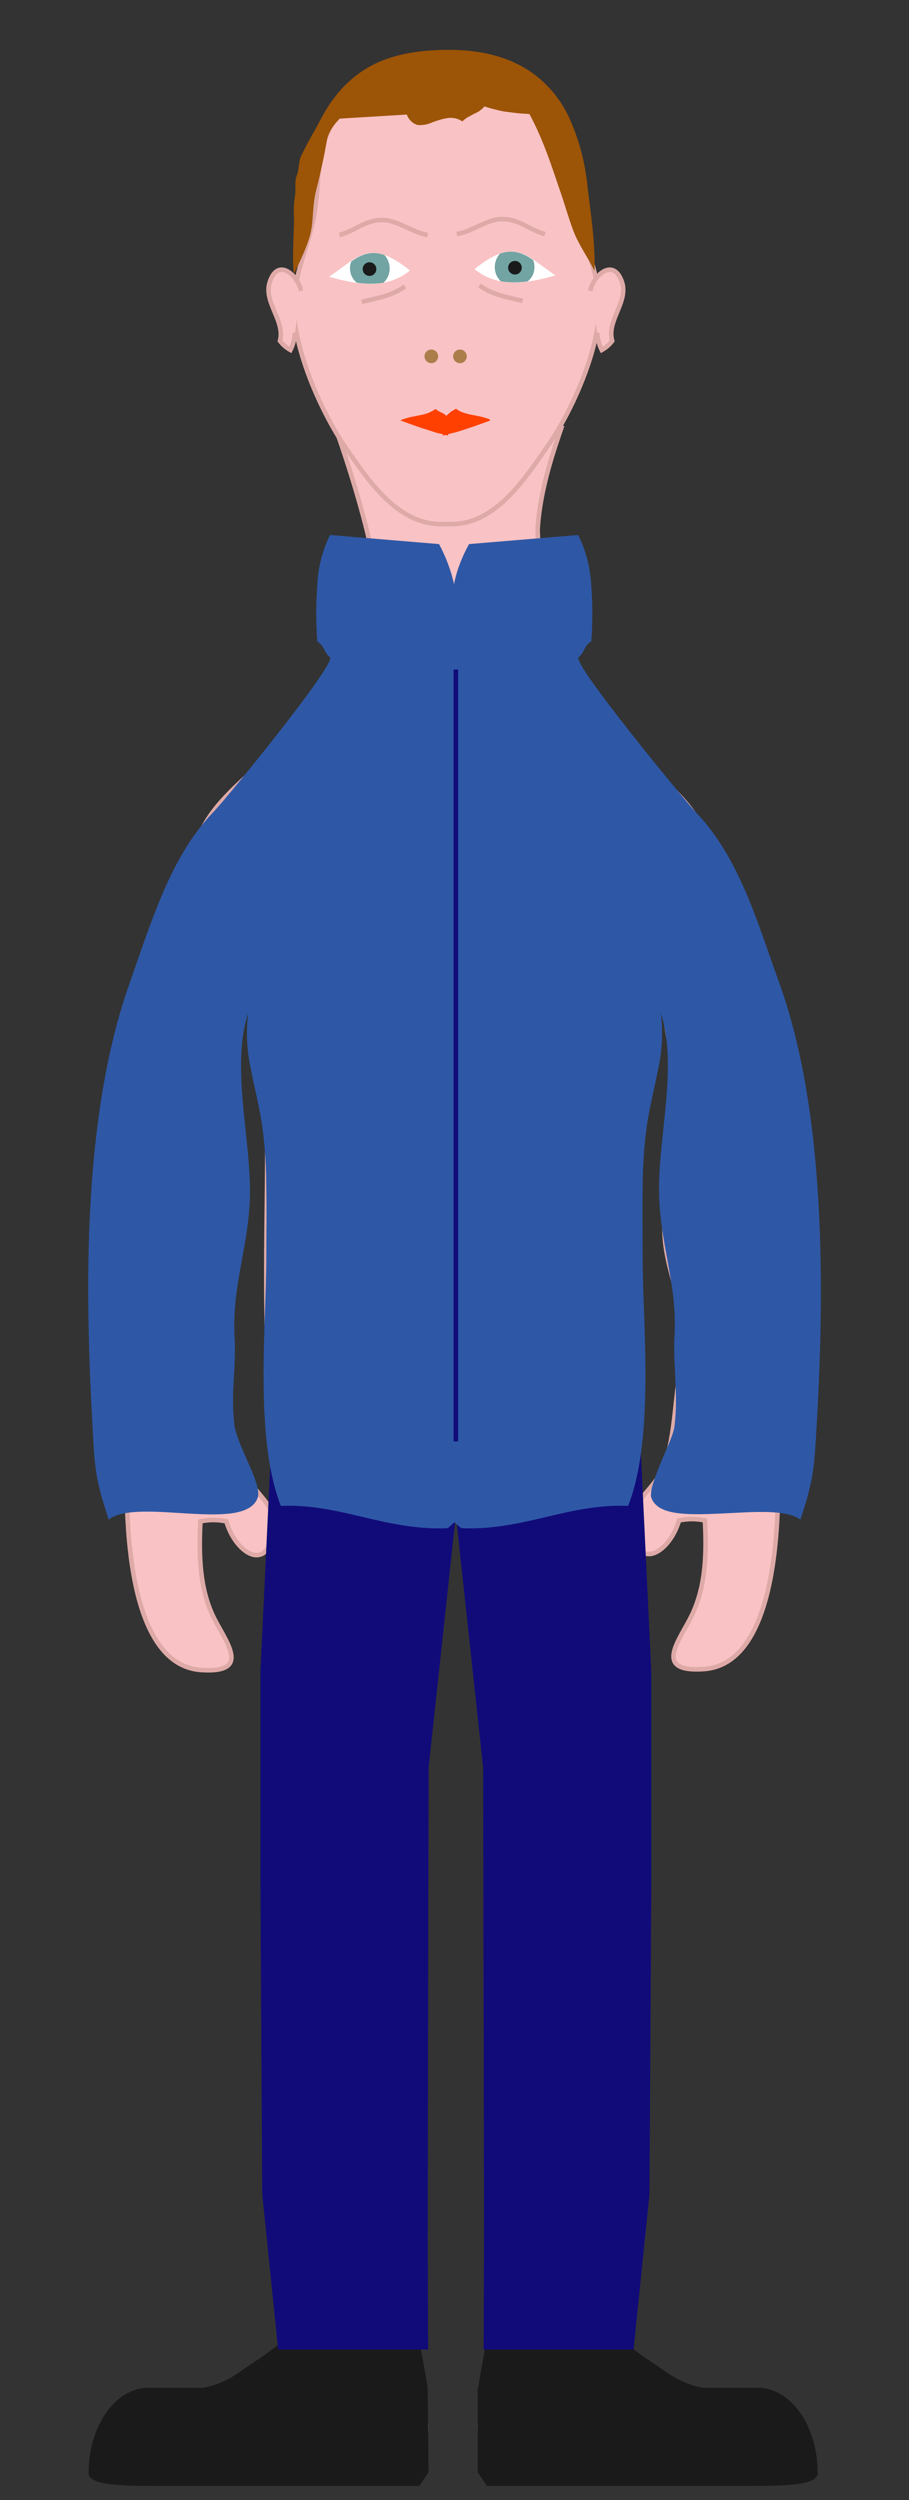 <?xml version="1.0" encoding="utf-8"?>
<!-- Generator: Adobe Illustrator 22.0.0, SVG Export Plug-In . SVG Version: 6.00 Build 0)  -->
<svg version="1.1" id="Layer_1" xmlns="http://www.w3.org/2000/svg" xmlns:xlink="http://www.w3.org/1999/xlink" x="0px" y="0px"
	 viewBox="0 0 200 550" style="enable-background:new 0 0 200 550;" xml:space="preserve">
<rect x="0" y="0" width="200" height="550" fill="#333333" stroke="none"/>
<style type="text/css">
	.st0{fill:#F9C2C4;stroke:#DEAAA7;stroke-miterlimit:10;}
	.st1{fill:#1A1A1A;}
	.st2{fill:#FFFFFF;}
	.st3{fill:#72A4A3;}
	.st4{fill:none;stroke:#DEAAA7;stroke-miterlimit:10;}
	.st5{fill:#AB7D4A;}
	.st6{fill:#FF4000;}
	.st7{fill:#9C5406;}
	.st8{fill:#110B79;}
	.st9{fill:#2E58A6;}
	.st10{fill:none;stroke:#110B79;stroke-miterlimit:10;}
</style>
<g>
	<title>parachutes</title>
	<path class="st0" d="M73.7,93.8c3.3,9.2,10.1,30.1,9.7,41.2c-1.4,5.4-10.4,11.3-16.4,21.8c-1.3,2.2-3.3,3.9-4.7,6.1
		c-5.1,6-12.4,10.8-16.6,17.4c-4.7,7.5-5.3,18-6.8,26.3c-7.1,39.6-10.8,79.8-11,120c0,11.6,1.1,39.7,16.3,40.8
		c11.5,0.8,5.3-6.4,2.7-11.8c-2.9-6.1-3.2-13.1-2.8-20.9c1.9-0.4,3.8-0.4,5.7,0c2,6.9,9,11.6,10.4,2c0.9-6.2-5-8.2-7.2-14.2
		c-2.5-6.6-2.3-16.2-4-24c-2-8.8,3.9-18,4-27.5c0.2-16.6-4-27.2-0.9-42.5c2-9.9,0.7-27.1,6.5-35.3v0.9c-4.2,16.1,0.2,42.3,0.2,58.2
		c0,15.6-0.6,31.4,0.2,46.9c1.8,0.1,3.6,0.3,5.3,0.6l3.1,208.1v2.4c-0.2,0.7-0.3,1.3-0.3,2c-0.4,7.1-4.4,8.8-9.7,12
		c-4.6,2.8-9.9,5.6-15.5,6.8c-4.6,1-12.7-0.3-13.8,5.3c-1.7,7.7,5.9,6.3,10.8,7.1c2.8,0.4,4.9,1.5,7.8,1.6c3.3,0.1,6.6-0.1,9.9-0.7
		c6.6-0.9,13.3-1,20.1-1.7c5.9-0.6,15.4,1.5,16.7-5.3c1.5-8-3.2-15.5-2.3-23l0.1-4.2l0,0v-1.9l0,0L88,303.5c3,0.4,6.1,0.7,9.4,0.8
		v0.1h0.1c0.7,0,1.4,0,2.1,0s1.4,0,2.1,0h0.1v-0.1c3.3-0.1,6.4-0.4,9.4-0.8l-3.1,204.7l0,0v1.8l0,0l0.1,4.2c0.8,7.6-3.8,15-2.3,23
		c1.3,6.8,10.7,4.7,16.7,5.3c6.8,0.7,13.5,0.7,20.1,1.7c3.3,0.5,6.6,0.7,9.9,0.7c2.9-0.1,5-1.2,7.8-1.6c4.9-0.8,12.5,0.6,10.9-7.1
		c-1.2-5.5-9.2-4.3-13.8-5.3c-5.6-1.2-10.8-4-15.5-6.8c-5.2-3.2-9.3-4.8-9.7-12c-0.1-0.7-0.2-1.3-0.4-2v-2.4l3.1-208.1
		c1.7-0.2,3.5-0.4,5.3-0.6c0.8-15.5,0.1-31.3,0.1-46.9c0-15.9,4.4-42.2,0.2-58.2v-0.9c5.8,8.2,4.5,25.4,6.5,35.3
		c3.1,15.2-1.1,25.9-0.9,42.5c0.1,9.5,6,18.7,4,27.5c-1.7,7.8-1.5,17.3-4,24c-2.3,6-8.2,8-7.2,14.2c1.4,9.5,8.4,4.9,10.4-2
		c1.9-0.4,3.8-0.4,5.7,0c0.4,7.8,0.1,14.7-2.9,20.9c-2.6,5.4-8.8,12.6,2.7,11.8c15.2-1.1,16.3-29.2,16.3-40.8
		c-0.2-40.2-3.9-80.4-11-120c-1.5-8.4-2-18.8-6.8-26.3c-4.1-6.6-11.5-11.4-16.6-17.4c-1.4-2.2-5.4-3.9-6.7-6.1
		c-12-20.8-11.8-40.2-11.8-40.2c0.5-8.7,3.6-17.6,5.4-22.8"/>
	<path class="st1" d="M94.1,525.4c-0.8-5.5-2.1-10.5-2.1-14.2c-5.8-0.3-17.2-3.3-22.4-1.1c-2.6,1.1-10.4,7.5-13.3,9.3
		c-3.1,2-5.3,4-8.9,5.2c-0.8,0.3-1.7,0.5-2.6,0.7H32.7c-7.3,0-13.2,8.4-13.2,18.7l0,0c-0.2,2.9,8,2.9,15.3,2.9h57.5l1.9-2.9h0.1
		L94.1,525.4L94.1,525.4z"/>
	<path class="st1" d="M105.2,525.4c0.8-5.5,2.1-10.5,2.1-14.2c5.8-0.3,17.2-3.3,22.4-1.1c2.6,1.1,10.4,7.5,13.3,9.3
		c3.1,2,5.3,4,8.9,5.2c0.8,0.3,1.7,0.5,2.6,0.7h12.2c7.3,0,13.2,8.4,13.2,18.7l0,0c0.2,2.9-8,2.9-15.3,2.9h-57.5l-1.9-2.9h-0.1
		v-18.7H105.2z"/>
	<path class="st0" d="M131.7,64.4c-0.8-6-3.4-11.6-4.4-17.5s-0.4-12-2.8-17.5c-5-11.7-15.5-16-26.3-15.5
		C87.5,13.5,77.1,17.8,72,29.4c-2.4,5.5-1.8,11.7-2.8,17.5s-3.6,11.5-4.4,17.5c-1.4,10.2,5.7,26,11.2,34
		c5.2,7.6,11.5,16.8,20.8,16.9c0.4,0,0.9,0,1.4,0s0.9,0,1.3,0c9.3-0.1,15.6-9.3,20.8-16.9C126,90.4,133.1,74.6,131.7,64.4z"/>
	<path class="st0" d="M129.9,64c0.4-3,4.9-7.6,6.9-2.1c1.6,4.5-3.4,8.6-2.1,13.1c-0.6,0.8-1.4,1.5-2.3,2c-0.6-1.2-0.9-2.5-1-3.8"/>
	<path class="st2" d="M104.4,59.2c8.9-7.1,11.2-3.1,17.8,1.4C117.7,61.8,110.2,64,104.4,59.2"/>
	<path class="st3" d="M117.6,58.7c0-0.5-0.1-1-0.3-1.5c-2.3-1.6-4.4-2.4-7.3-1.4c-1.6,1.8-1.5,4.5,0.2,6.1c0,0,0,0,0,0
		c1.9,0.3,3.9,0.3,5.9,0C117.1,61.1,117.6,60,117.6,58.7z"/>
	<circle class="st1" cx="113.3" cy="58.9" r="1.5"/>
	<path class="st4" d="M105.5,62.8c2.9,2.1,6.2,2.6,9.5,3.4"/>
	<path class="st4" d="M100.5,51.5c3.2-0.5,6.6-3.2,9.7-3.3c4.1-0.1,6,2.3,9.7,3.3"/>
	<path class="st2" d="M90.2,59.5c-8.9-7.1-11.2-3.1-17.8,1.4C77,62.1,84.4,64.3,90.2,59.5"/>
	<path class="st3" d="M77,59c0-0.5,0.1-1,0.3-1.5c2.3-1.6,4.4-2.4,7.3-1.4c1.6,1.8,1.5,4.5-0.2,6.1c0,0,0,0,0,0
		c-1.9,0.3-3.9,0.3-5.9,0C77.5,61.4,77,60.2,77,59z"/>
	<circle class="st1" cx="81.3" cy="59.2" r="1.5"/>
	<path class="st4" d="M89.1,63c-2.9,2.1-6.2,2.6-9.5,3.4"/>
	<path class="st4" d="M94.1,51.7c-3.2-0.5-6.6-3.2-9.7-3.3c-4.1-0.1-6,2.3-9.7,3.3"/>
	<circle class="st5" cx="94.9" cy="78.4" r="1.5"/>
	<circle class="st5" cx="101.2" cy="78.4" r="1.5"/>
	<path class="st6" d="M107,92c-0.3-0.1-0.7-0.2-1-0.3l-1-0.2l-1-0.2l-1-0.2c-0.3-0.1-0.6-0.2-1-0.3c-0.3-0.1-0.6-0.2-0.9-0.4
		c-0.3-0.1-0.5-0.3-0.8-0.5c-0.1,0.1-0.2,0.2-0.3,0.2l-0.3,0.2l-0.4,0.2L99,90.8L98.7,91l-0.3,0.3l-0.2,0.2l-0.2-0.2L97.6,91
		l-0.4-0.2l-0.4-0.2l-0.4-0.2l-0.3-0.2c-0.1-0.1-0.2-0.2-0.3-0.2c-0.3,0.2-0.5,0.3-0.8,0.5c-0.3,0.1-0.6,0.3-0.9,0.4
		c-0.3,0.1-0.6,0.2-1,0.3l-1,0.2l-1,0.2l-1,0.2c-0.3,0.1-0.7,0.2-1,0.3c-0.3,0.1-0.7,0.2-1,0.4l2.2,0.8c0.8,0.3,1.7,0.6,2.6,0.9
		s1.9,0.6,2.8,0.9c0.6,0.2,1.1,0.3,1.7,0.4v0.3l0.6-0.1l0.6,0.1v-0.3c0.6-0.1,1.1-0.3,1.7-0.4c1-0.3,1.9-0.6,2.8-0.9
		s1.8-0.6,2.6-0.9l2.2-0.8C107.7,92.2,107.4,92.1,107,92z"/>
	<path class="st0" d="M66.2,64c-0.4-3-4.9-7.6-6.8-2.1c-1.6,4.5,3.4,8.6,2.2,13.1c0.6,0.8,1.4,1.5,2.3,2c0.6-1.2,0.9-2.5,1-3.8"/>
	<path class="st7" d="M89.5,25.2c0.4,1.1,1.3,2,2.4,2.3c1,0.1,2.1-0.1,3-0.5c1.1-0.4,2.2-0.8,3.4-1c1.2-0.2,2.4,0,3.4,0.7
		c0.4-0.3,0.8-0.7,1.2-0.9c0.4-0.2,0.9-0.5,1.3-0.7c0.4-0.2,0.9-0.4,1.3-0.7c0.4-0.3,0.8-0.6,1.1-1c0.8,0.3,1.6,0.5,2.4,0.7
		s1.6,0.4,2.4,0.5s1.6,0.2,2.5,0.3s1.7,0.1,2.6,0.2c1.5,2.8,2.7,5.6,3.8,8.5c1.1,2.9,2,5.7,3,8.6s1.8,5.8,2.9,8.7s3.2,5.8,4.6,8.7
		c0.2-6.2-0.8-12.4-1.5-18.2c-0.5-5.5-1.9-10.8-4.2-15.8c-2.2-4.6-5.7-8.4-10.1-10.9c-4.6-2.6-10.6-4-18.3-3.7
		c-2.9,0.1-5.9,0.4-8.7,1.1c-2.5,0.6-4.9,1.5-7.1,2.8c-2.1,1.2-4,2.8-5.7,4.6c-1.8,2-3.3,4.2-4.5,6.5c-0.7,1.3-1.4,2.6-2.2,4
		s-1.5,2.8-2.2,4.2s-0.4,2.9-1,4.4s-0.1,3-0.4,4.5c-0.3,1.8-0.3,3.6-0.2,5.4c0,1.4-0.5,10,0,11.7c0.5-1.1,2.6-5.1,3.5-8.4
		s0.4-6.2,1.4-10.1s1.8-7.8,2.3-10.7s2.9-4.8,2.8-4.9"/>
	<polygon class="st8" points="94.2,516.9 85.9,516.9 77.7,516.9 69.4,516.9 61.2,516.9 57.7,482.7 57.3,414.7 57.3,367.7 
		61.2,285.9 69.4,285.9 77.7,285.9 85.9,285.9 94.2,285.9 105.5,285.1 94.3,388.9 94.1,491.7 	"/>
	<polygon class="st8" points="106.4,516.9 114.7,516.9 122.9,516.9 131.2,516.9 139.4,516.9 142.9,482.7 143.3,414.7 143.3,367.7 
		139.4,285.9 131.2,285.9 122.9,285.9 114.7,285.9 106.4,285.9 95.1,285.1 106.3,388.9 106.5,491.7 	"/>
	<path class="st9" d="M180.2,266.8c-0.9-18.1-3.4-35.9-8.9-51c-2.3-6.3-4.4-13-7.2-19.5s-6.2-12.6-11-17.6
		c-2.6-2.8-27.3-32.8-25.8-34.1s1.1-2.5,2.8-3.5c0.3-4,0.3-8,0-12.1c-0.2-3.9-1.1-7.8-2.9-11.3l-12,1l-12,1
		c-1.5,2.7-2.7,5.7-3.3,8.8c-0.7-3.1-1.8-6-3.3-8.8l-12-1l-12-1c-1.7,3.5-2.7,7.4-2.8,11.3c-0.3,4-0.3,8,0,12.1
		c1.7,1.1,1.3,2.2,2.8,3.5S49.6,176,46.9,178.7c-4.8,5-8.2,11.1-11,17.6s-5,13.2-7.2,19.5c-5.5,15.2-8,33-8.9,51s-0.1,36.5,0.9,52.9
		c0.2,2.5,0.5,5,1.1,7.4c0.5,2.3,1.3,4.5,2.1,7.2c3.3-2.5,10.8-1.7,17.9-1.3s13.5,0.4,14.9-3.5c0.5-1.4-0.6-4.4-2-7.5
		s-2.8-6.4-3.1-8.2c-0.4-3.3-0.4-6.5-0.2-9.8c0.2-3.3,0.4-6.6,0.2-9.9c-0.6-12,3.5-20.6,3.4-32.6s-4.1-27.4-0.4-38.6
		c-0.5,4.1-0.3,8.3,0.6,12.3c0.8,4.1,1.8,8.1,2.4,11.9c0.7,4.8,1,9.6,1,14.5c0.1,5,0,10,0,14.9c0,7.9-0.7,17.9-0.6,27.8
		s0.9,19.6,3.8,27c6.5-0.3,12.4,1.1,18.3,2.5c5.9,1.4,11.8,2.7,18.4,2.4c0.5-0.4,1-0.9,1.5-1.3c0.5,0.5,1,0.9,1.5,1.3
		c6.6,0.3,12.5-1,18.4-2.4s11.8-2.8,18.3-2.5c2.9-7.4,3.7-17.1,3.8-27s-0.6-19.9-0.6-27.8c0-4.9-0.1-10,0-14.9c0-4.9,0.3-9.7,1-14.5
		c0.6-3.8,1.6-7.8,2.4-11.9c0.9-4,1.1-8.2,0.6-12.3c3.7,11.2-0.4,26.6-0.4,38.6s4.1,20.7,3.4,32.6c-0.2,3.2,0.1,6.5,0.2,9.9
		c0.2,3.3,0.2,6.6-0.2,9.8c-0.2,1.8-1.8,5-3.1,8.2s-2.4,6.2-2,7.5c1.4,3.9,7.9,3.8,14.9,3.5s14.5-1.1,17.9,1.3
		c0.9-2.7,1.6-4.9,2.1-7.2c0.6-2.4,0.9-4.9,1.1-7.4C180.4,303.3,181.1,284.9,180.2,266.8z"/>
	<line class="st10" x1="100.3" y1="147.3" x2="100.3" y2="317.1"/>
</g>
</svg>
